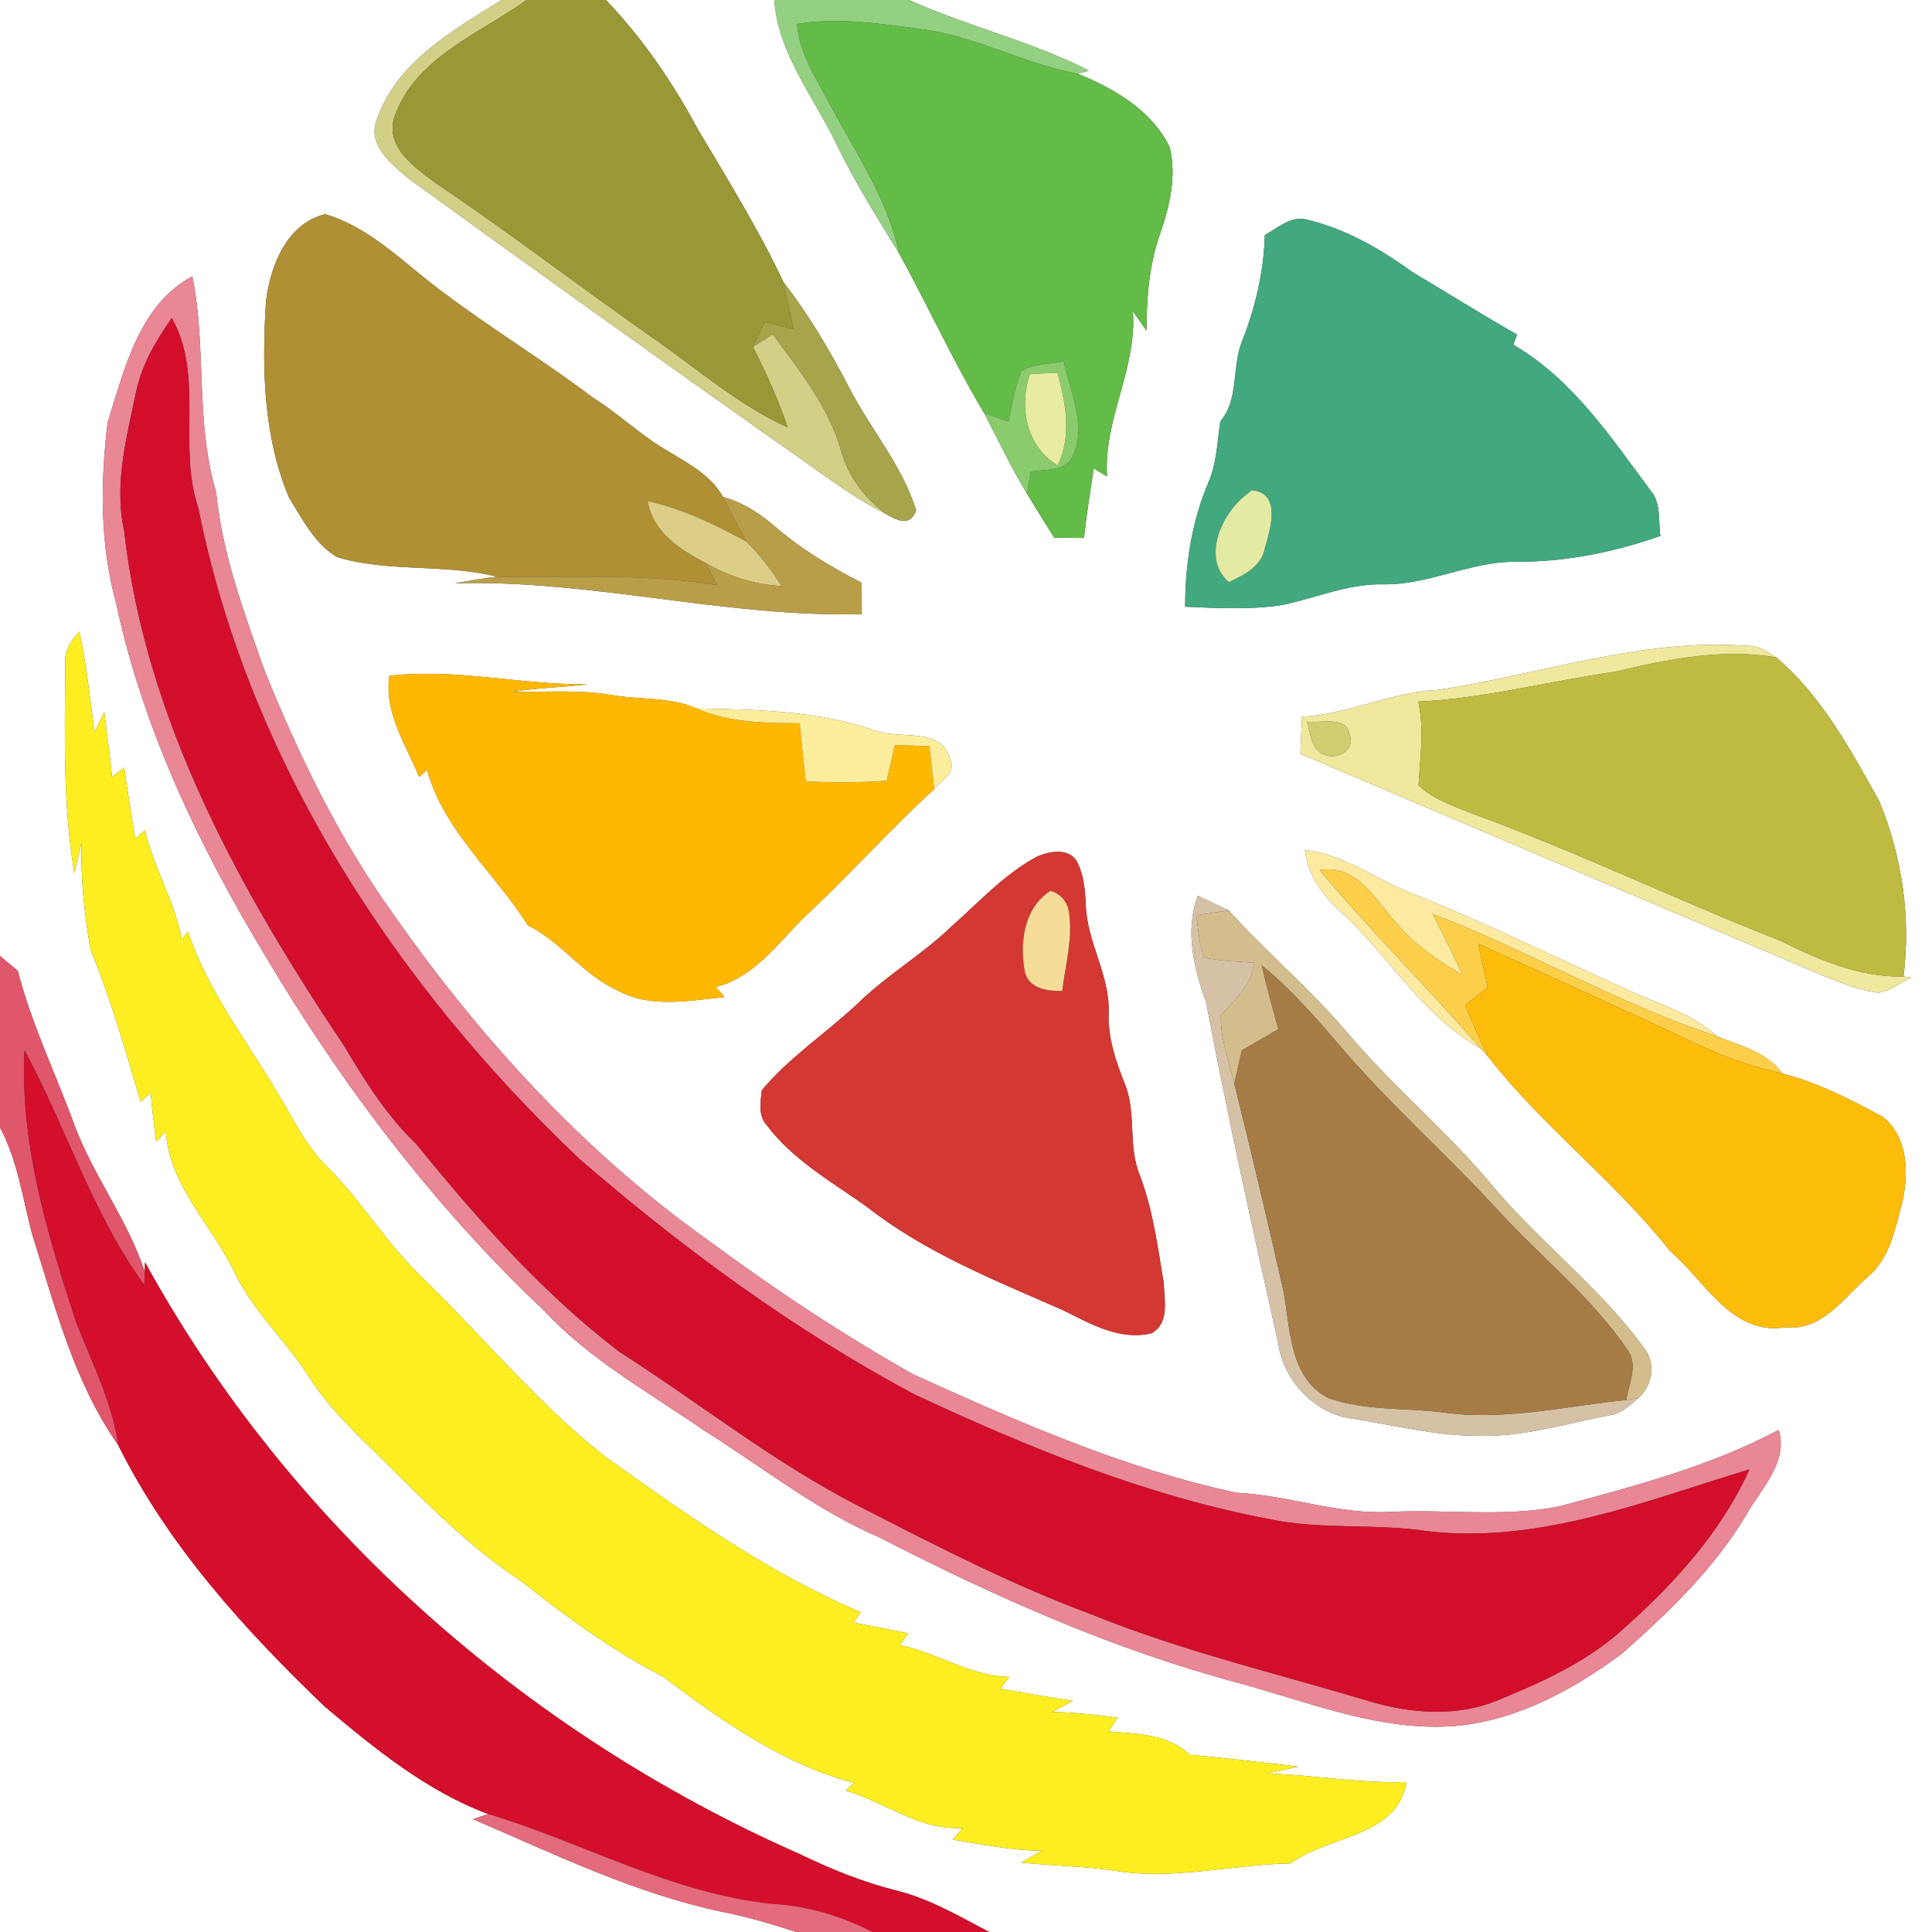 <?xml version="1.0" encoding="UTF-8" ?>
<!DOCTYPE svg PUBLIC "-//W3C//DTD SVG 1.1//EN" "http://www.w3.org/Graphics/SVG/1.1/DTD/svg11.dtd">
<svg width="250pt" height="250pt" viewBox="0 0 250 250" version="1.1" xmlns="http://www.w3.org/2000/svg">
<rect x="0" y="0" width="250" height="250" fill="#333333" stroke="none"/>
<g id="#ffffffff">
<path fill="#ffffff" opacity="1.00" d=" M 0.00 0.00 L 64.91 0.00 C 58.55 3.97 51.19 8.09 48.69 15.67 C 47.59 18.87 50.74 21.29 52.87 23.11 C 68.53 34.47 84.27 45.72 100.06 56.88 C 104.90 60.14 109.43 63.88 114.66 66.52 C 116.10 67.39 117.79 68.15 118.56 66.06 C 116.75 60.23 112.64 55.52 109.88 50.16 C 107.40 45.39 104.68 40.75 101.38 36.51 C 98.16 29.67 94.18 23.25 90.32 16.76 C 87.07 10.70 83.18 4.98 78.41 0.00 L 100.19 0.00 C 100.71 7.02 105.31 12.53 108.23 18.64 C 110.61 23.54 113.49 28.17 116.35 32.80 C 120.12 39.64 123.35 46.77 127.36 53.48 C 129.18 56.95 130.83 60.51 132.88 63.86 C 134.04 65.78 135.22 67.67 136.41 69.57 C 137.69 69.58 138.98 69.59 140.27 69.61 C 140.59 66.60 141.08 63.61 141.53 60.62 C 142.10 60.96 142.67 61.31 143.25 61.65 C 142.77 54.26 147.16 47.68 146.59 40.28 C 147.18 41.11 147.76 41.94 148.35 42.78 C 148.37 38.56 148.69 34.30 150.10 30.29 C 151.35 26.71 152.28 22.83 151.36 19.05 C 149.06 14.30 144.19 11.45 139.45 9.54 C 139.82 9.44 140.56 9.24 140.92 9.14 C 133.46 5.32 125.24 3.43 117.64 0.00 L 250.00 0.00 L 250.00 250.00 L 127.99 250.00 C 124.13 247.97 120.31 245.71 116.03 244.65 C 111.65 243.55 107.45 241.84 103.38 239.87 C 68.02 224.27 37.40 197.33 18.77 163.34 C 18.76 163.65 18.74 164.26 18.73 164.57 C 16.53 157.85 12.09 152.17 9.62 145.56 C 7.21 138.91 4.06 132.51 2.31 125.63 C 1.73 125.15 0.58 124.19 0.00 123.71 L 0.00 0.00 M 34.42 38.93 C 33.88 47.50 34.03 56.41 37.42 64.44 C 39.16 67.19 40.73 70.41 43.64 72.10 C 50.38 74.10 57.53 72.91 64.33 74.63 C 62.50 74.82 60.68 75.16 58.87 75.48 C 76.53 74.98 93.85 79.92 111.52 79.47 C 111.52 78.11 111.51 76.76 111.50 75.40 C 107.64 73.43 103.90 71.20 100.59 68.39 C 98.53 66.58 96.23 65.02 93.56 64.31 C 92.04 61.57 89.18 60.03 86.59 58.47 C 83.03 56.45 80.09 53.55 76.62 51.38 C 69.03 45.65 60.76 40.86 53.44 34.75 C 50.00 31.91 46.42 28.99 42.07 27.71 C 37.08 28.97 35.02 34.35 34.42 38.93 M 163.67 30.41 C 163.54 35.17 162.44 39.82 160.69 44.23 C 159.38 47.57 160.35 51.66 157.91 54.52 C 157.52 57.19 157.44 59.96 156.35 62.47 C 154.21 67.52 153.36 73.04 153.36 78.51 C 157.53 78.69 161.74 78.92 165.88 78.30 C 170.25 77.39 174.45 75.51 179.00 75.61 C 184.82 75.71 190.14 72.71 195.94 72.69 C 202.39 72.76 208.78 71.49 214.85 69.35 C 214.56 67.39 214.98 65.14 213.61 63.51 C 208.42 56.56 203.51 49.08 195.83 44.61 C 195.98 44.17 196.14 43.73 196.30 43.29 C 191.70 40.67 187.22 37.86 182.68 35.15 C 178.55 32.15 173.99 29.55 168.98 28.39 C 166.93 27.96 165.34 29.51 163.67 30.41 M 13.93 54.65 C 12.98 62.41 12.92 70.49 15.03 78.08 C 18.51 94.35 25.79 109.55 34.35 123.73 C 44.30 140.49 56.21 156.19 70.40 169.60 C 76.28 175.92 83.89 180.12 90.92 184.98 C 98.53 189.74 105.59 195.43 113.90 198.99 C 128.76 206.63 144.13 213.48 160.32 217.79 C 168.74 220.07 177.04 223.47 185.90 223.44 C 194.79 223.45 203.01 219.10 209.97 213.91 C 215.94 208.59 221.85 202.97 225.96 196.02 C 227.88 192.60 231.42 189.29 230.17 185.02 C 221.27 189.77 211.48 192.30 201.80 194.92 C 194.63 196.35 187.26 195.28 180.01 195.63 C 173.21 196.04 166.76 193.47 160.01 193.16 C 145.42 190.03 131.69 183.96 118.14 177.83 C 108.94 172.62 100.09 166.75 91.59 160.46 C 75.51 149.04 62.06 134.24 50.79 118.15 C 43.85 108.47 38.63 97.68 34.19 86.66 C 31.55 79.17 28.75 71.66 27.97 63.69 C 25.24 54.59 26.76 44.96 24.89 35.75 C 17.98 39.46 16.11 47.76 13.93 54.65 M 8.45 85.88 C 8.38 94.92 8.12 104.03 9.62 112.99 C 9.94 111.67 10.25 110.35 10.55 109.03 C 10.43 113.68 10.93 118.34 11.72 122.92 C 14.36 129.29 16.23 135.97 18.20 142.58 C 18.64 142.18 19.07 141.79 19.50 141.40 C 19.67 143.50 19.93 145.60 20.21 147.70 C 20.63 147.27 21.04 146.85 21.45 146.43 C 21.96 153.52 27.39 158.49 30.32 164.58 C 32.72 169.64 36.97 173.43 39.94 178.12 C 42.51 182.12 45.97 185.41 49.35 188.71 C 55.06 194.38 60.72 200.19 67.49 204.63 C 73.27 209.19 79.22 213.58 85.79 216.95 C 93.33 222.60 101.24 228.28 110.50 230.70 C 110.14 231.03 109.78 231.36 109.43 231.70 C 114.55 233.18 118.94 236.88 124.55 236.53 C 124.13 237.03 123.71 237.54 123.28 238.05 C 127.11 238.66 130.92 239.45 134.81 239.49 C 133.91 239.99 133.02 240.50 132.13 241.01 C 136.08 241.43 140.07 241.47 144.01 242.03 C 151.69 243.38 159.35 241.26 167.04 241.12 C 171.87 237.47 180.80 237.81 182.00 230.59 C 175.97 230.80 170.03 229.68 164.03 229.49 C 165.34 229.19 166.64 228.89 167.96 228.59 C 163.29 228.06 158.63 227.47 153.95 227.08 C 151.15 224.33 147.09 224.38 143.45 224.04 C 143.84 223.45 144.23 222.87 144.62 222.28 C 141.82 221.89 139.00 221.58 136.18 221.53 C 137.06 221.05 137.94 220.57 138.83 220.09 C 135.70 219.61 132.58 219.07 129.46 218.52 C 129.84 218.00 130.23 217.49 130.62 216.99 C 125.54 216.89 121.29 213.86 116.43 212.88 C 116.79 212.37 117.15 211.87 117.52 211.37 C 115.17 210.86 112.81 210.39 110.45 209.96 C 110.76 209.51 111.08 209.06 111.39 208.62 C 99.47 203.57 88.85 196.02 78.36 188.53 C 69.62 181.70 62.58 173.03 54.65 165.33 C 50.03 160.93 46.76 155.36 42.24 150.88 C 39.45 148.12 37.82 144.50 35.79 141.20 C 31.75 134.45 26.85 128.08 24.31 120.54 C 24.05 120.88 23.79 121.22 23.53 121.56 C 22.59 116.62 19.89 112.28 18.75 107.40 C 18.34 107.79 17.92 108.18 17.51 108.57 C 17.02 105.49 16.49 102.41 16.08 99.32 C 15.54 99.72 15.01 100.13 14.48 100.54 C 14.26 97.72 13.81 94.93 13.50 92.13 C 13.07 93.00 12.65 93.87 12.23 94.74 C 11.63 90.40 11.23 86.02 10.26 81.73 C 9.20 82.88 8.28 84.23 8.45 85.88 M 186.01 89.28 C 179.99 89.55 174.49 92.44 168.48 92.75 C 168.40 94.34 168.33 95.94 168.27 97.54 C 190.73 107.15 213.25 116.62 235.73 126.18 C 238.11 127.09 240.49 128.17 243.05 128.45 C 244.65 128.28 245.94 127.12 247.37 126.45 L 246.31 126.36 C 247.29 118.68 246.12 110.77 243.16 103.64 C 239.44 96.99 235.76 90.08 229.85 85.07 C 228.70 84.30 227.49 83.50 226.04 83.57 C 212.41 82.53 199.32 87.31 186.01 89.28 M 50.39 87.45 C 49.68 92.27 52.52 96.31 54.24 100.55 C 54.58 100.24 54.92 99.94 55.26 99.63 C 57.47 107.57 64.05 112.97 68.30 119.73 C 72.61 121.87 75.39 126.06 79.76 128.08 C 84.04 130.52 89.13 129.48 93.76 129.02 C 93.38 128.58 93.00 128.15 92.62 127.72 C 98.02 126.35 101.04 121.40 104.94 117.87 C 110.37 112.74 115.36 107.15 120.89 102.11 C 121.89 101.03 123.80 99.95 122.92 98.19 C 121.78 93.98 116.46 95.75 113.31 94.55 C 105.87 91.97 97.94 91.81 90.15 91.68 C 86.64 90.12 82.70 90.60 79.00 89.91 C 74.78 89.23 70.50 89.56 66.25 89.54 C 69.50 88.99 72.81 88.95 76.08 88.54 C 67.48 88.66 59.02 86.44 50.39 87.45 M 168.85 110.00 C 169.22 113.38 171.30 116.06 173.76 118.24 C 179.83 123.88 184.14 131.53 191.55 135.63 C 191.80 135.91 192.32 136.46 192.57 136.74 C 199.62 145.79 208.97 152.83 216.08 161.86 C 220.63 165.71 224.05 172.86 231.04 171.75 C 235.76 172.27 238.57 167.92 241.72 165.19 C 244.51 162.85 245.20 159.14 246.09 155.81 C 247.02 151.99 246.97 147.20 243.65 144.54 C 239.50 142.28 235.23 140.10 230.63 138.91 C 228.67 136.09 225.12 135.31 222.13 134.07 C 218.96 131.12 214.71 129.96 210.87 128.20 C 201.43 123.94 192.14 119.34 182.52 115.53 C 177.94 113.72 173.89 110.50 168.85 110.00 M 134.21 110.83 C 129.92 113.14 126.61 116.80 123.00 120.00 C 119.23 123.60 114.67 126.24 110.95 129.89 C 106.90 133.69 102.16 136.79 98.58 141.07 C 98.41 142.55 98.08 144.38 99.21 145.59 C 102.59 150.09 107.56 152.89 112.07 156.08 C 119.65 162.07 128.73 165.66 137.49 169.51 C 141.07 171.27 144.87 173.54 149.03 172.51 C 151.37 171.17 150.65 168.25 150.59 166.03 C 149.80 161.28 149.18 156.46 147.44 151.94 C 145.94 148.21 147.08 144.00 145.56 140.28 C 144.38 137.30 143.32 134.24 143.46 130.99 C 143.61 126.11 140.61 121.85 140.50 117.03 C 140.41 115.15 140.25 113.23 139.38 111.53 C 138.34 109.67 135.83 110.14 134.21 110.83 M 154.98 115.91 C 153.30 120.50 154.50 125.27 156.07 129.69 C 158.86 144.50 162.14 159.20 165.42 173.90 C 166.11 178.70 170.20 183.03 175.08 183.58 C 180.36 184.42 185.60 185.76 190.98 185.79 C 196.91 186.02 202.63 184.22 208.40 183.11 C 209.86 182.91 210.91 181.82 211.99 180.92 C 213.91 179.26 214.32 176.31 212.66 174.32 C 207.08 166.67 199.42 160.88 193.33 153.68 C 187.46 146.57 180.30 140.67 174.35 133.64 C 169.60 128.01 163.92 123.28 159.01 117.81 C 157.67 117.17 156.33 116.54 154.98 115.91 Z" />
<path fill="#ffffff" opacity="1.00" d=" M 0.00 145.89 C 2.29 150.20 2.92 155.05 4.16 159.70 C 7.13 169.07 9.56 178.84 15.30 187.00 C 21.75 200.00 31.69 210.94 42.10 220.90 C 48.52 226.28 55.24 231.79 63.17 234.73 C 62.68 234.90 61.69 235.23 61.20 235.40 C 71.68 239.89 82.02 244.95 93.25 247.35 C 96.57 247.99 99.81 248.95 103.03 250.00 L 0.00 250.00 L 0.00 145.89 Z" />
</g>
<g id="#d2cf87ff">
<path fill="#d2cf87" opacity="1.00" d=" M 64.91 0.00 L 68.13 0.00 C 61.99 4.45 53.68 7.42 51.01 15.21 C 49.85 19.06 53.69 21.68 56.34 23.66 C 65.86 30.06 74.97 37.06 84.37 43.65 C 90.14 47.64 95.47 52.37 101.92 55.30 C 100.70 51.71 99.14 48.25 97.43 44.88 C 98.28 44.33 99.14 43.79 100.00 43.25 C 103.42 47.93 107.19 52.55 108.81 58.24 C 109.71 61.62 111.89 64.44 114.66 66.52 C 109.43 63.88 104.90 60.14 100.06 56.88 C 84.27 45.72 68.53 34.47 52.87 23.11 C 50.74 21.29 47.59 18.87 48.69 15.67 C 51.19 8.09 58.55 3.97 64.91 0.00 Z" />
</g>
<g id="#999836ff">
<path fill="#999836" opacity="1.00" d=" M 68.13 0.00 L 78.41 0.00 C 83.18 4.98 87.07 10.70 90.32 16.76 C 94.18 23.25 98.16 29.67 101.38 36.51 C 101.85 38.53 102.25 40.56 102.69 42.59 C 101.46 42.28 100.23 41.98 99.00 41.67 C 98.47 42.74 97.95 43.81 97.43 44.88 C 99.14 48.25 100.70 51.71 101.92 55.30 C 95.47 52.37 90.14 47.64 84.37 43.65 C 74.97 37.06 65.86 30.06 56.34 23.66 C 53.69 21.68 49.85 19.06 51.01 15.21 C 53.68 7.42 61.99 4.45 68.13 0.00 Z" />
</g>
<g id="#94d081ff">
<path fill="#94d081" opacity="1.00" d=" M 100.19 0.00 L 117.64 0.00 C 125.24 3.43 133.46 5.32 140.92 9.14 C 140.56 9.24 139.82 9.44 139.45 9.54 C 132.47 8.27 126.16 4.61 119.08 3.76 C 113.81 3.05 108.43 2.21 103.13 3.11 C 103.43 6.95 105.66 10.21 107.41 13.53 C 110.73 19.79 114.88 25.75 116.35 32.80 C 113.49 28.17 110.61 23.54 108.23 18.64 C 105.31 12.53 100.71 7.02 100.19 0.00 Z" />
</g>
<g id="#63bb48ff">
<path fill="#63bb48" opacity="1.00" d=" M 103.13 3.11 C 108.43 2.21 113.81 3.05 119.08 3.76 C 126.16 4.61 132.47 8.27 139.45 9.54 C 144.19 11.45 149.06 14.30 151.36 19.05 C 152.28 22.83 151.35 26.71 150.10 30.29 C 148.69 34.30 148.37 38.56 148.35 42.78 C 147.76 41.94 147.18 41.11 146.59 40.28 C 147.16 47.68 142.77 54.26 143.25 61.65 C 142.67 61.31 142.10 60.96 141.53 60.62 C 141.08 63.61 140.59 66.60 140.27 69.61 C 138.98 69.59 137.69 69.58 136.41 69.57 C 135.22 67.67 134.04 65.78 132.88 63.86 C 133.04 62.92 133.21 61.97 133.37 61.03 C 135.34 60.67 138.14 61.12 138.93 58.73 C 140.56 54.80 138.45 50.64 137.64 46.77 C 135.81 47.12 133.80 47.05 132.16 48.03 C 131.30 50.10 130.95 52.34 130.49 54.54 C 129.45 54.18 128.40 53.83 127.36 53.48 C 123.35 46.77 120.12 39.64 116.35 32.80 C 114.88 25.75 110.73 19.79 107.41 13.53 C 105.66 10.21 103.43 6.95 103.13 3.11 Z" />
</g>
<g id="#af9034ff">
<path fill="#af9034" opacity="1.00" d=" M 34.42 38.93 C 35.02 34.35 37.08 28.97 42.07 27.71 C 46.42 28.99 50.00 31.91 53.44 34.75 C 60.76 40.86 69.03 45.65 76.62 51.38 C 80.09 53.55 83.03 56.45 86.59 58.47 C 89.18 60.03 92.04 61.57 93.56 64.31 C 94.59 66.23 95.50 68.23 96.62 70.10 C 92.55 67.91 88.36 65.83 83.81 64.85 C 84.50 68.88 87.96 71.09 91.29 72.84 C 91.80 73.80 92.30 74.76 92.81 75.72 C 83.39 74.16 73.83 74.78 64.33 74.63 C 57.53 72.91 50.38 74.10 43.64 72.10 C 40.73 70.41 39.16 67.19 37.42 64.44 C 34.03 56.41 33.88 47.50 34.42 38.93 Z" />
</g>
<g id="#42a87eff">
<path fill="#42a87e" opacity="1.00" d=" M 163.67 30.41 C 165.34 29.51 166.93 27.96 168.98 28.39 C 173.99 29.55 178.55 32.15 182.68 35.15 C 187.22 37.86 191.70 40.67 196.30 43.29 C 196.14 43.73 195.98 44.17 195.83 44.61 C 203.51 49.08 208.42 56.56 213.61 63.51 C 214.98 65.14 214.56 67.39 214.85 69.35 C 208.78 71.49 202.39 72.76 195.94 72.69 C 190.14 72.71 184.82 75.71 179.00 75.61 C 174.45 75.51 170.25 77.39 165.88 78.30 C 161.74 78.92 157.53 78.69 153.36 78.51 C 153.36 73.04 154.21 67.52 156.35 62.47 C 157.44 59.96 157.52 57.19 157.91 54.52 C 160.35 51.66 159.38 47.57 160.69 44.23 C 162.44 39.82 163.54 35.17 163.67 30.41 M 161.26 64.01 C 158.06 66.48 155.46 72.23 159.00 75.32 C 160.98 74.43 163.28 73.26 163.68 70.88 C 164.39 68.43 165.83 63.76 161.98 63.45 L 161.26 64.01 Z" />
</g>
<g id="#e98795ff">
<path fill="#e98795" opacity="1.00" d=" M 13.93 54.65 C 16.11 47.76 17.98 39.46 24.89 35.75 C 26.76 44.96 25.24 54.59 27.97 63.69 C 28.75 71.66 31.55 79.17 34.19 86.66 C 38.63 97.68 43.85 108.47 50.79 118.15 C 62.06 134.24 75.51 149.04 91.59 160.46 C 100.09 166.75 108.94 172.62 118.14 177.83 C 131.69 183.96 145.42 190.03 160.01 193.16 C 166.76 193.47 173.21 196.04 180.01 195.63 C 187.26 195.28 194.63 196.35 201.80 194.92 C 211.48 192.30 221.27 189.77 230.17 185.02 C 231.42 189.29 227.88 192.60 225.96 196.02 C 221.85 202.97 215.94 208.59 209.97 213.91 C 203.01 219.10 194.79 223.45 185.90 223.44 C 177.04 223.47 168.74 220.07 160.32 217.79 C 144.13 213.48 128.76 206.63 113.90 198.99 C 105.59 195.43 98.53 189.74 90.92 184.98 C 83.89 180.12 76.28 175.92 70.40 169.60 C 56.21 156.19 44.30 140.49 34.35 123.73 C 25.79 109.55 18.51 94.35 15.03 78.08 C 12.92 70.49 12.98 62.41 13.93 54.65 M 17.58 50.85 C 16.37 56.69 14.74 62.69 16.06 68.66 C 18.81 93.16 31.06 115.26 44.58 135.41 C 47.25 139.93 50.07 144.40 53.89 148.06 C 61.77 157.77 70.15 167.28 80.13 174.91 C 90.52 181.54 100.20 189.31 111.21 194.93 C 121.03 199.97 130.85 205.05 141.22 208.89 C 152.83 213.61 165.05 216.50 177.04 220.09 C 182.48 221.75 188.58 222.23 193.93 219.96 C 199.38 217.72 204.87 215.26 209.38 211.37 C 216.23 205.38 222.60 198.52 226.37 190.14 C 212.89 194.24 199.18 199.79 184.80 198.15 C 177.95 197.09 170.93 198.01 164.12 196.55 C 148.19 193.52 133.07 187.31 118.43 180.49 C 102.77 172.14 88.39 161.57 74.99 149.98 C 51.08 127.33 32.13 98.32 25.65 65.68 C 22.94 57.71 26.47 48.69 22.23 41.15 C 20.16 44.10 18.29 47.28 17.58 50.85 Z" />
</g>
<g id="#a6a54cff">
<path fill="#a6a54c" opacity="1.00" d=" M 101.38 36.51 C 104.68 40.75 107.40 45.39 109.88 50.16 C 112.64 55.52 116.75 60.23 118.56 66.06 C 117.79 68.15 116.10 67.39 114.66 66.52 C 111.89 64.44 109.71 61.62 108.81 58.24 C 107.19 52.55 103.42 47.93 100.00 43.25 C 99.14 43.79 98.28 44.33 97.43 44.88 C 97.95 43.81 98.47 42.74 99.00 41.67 C 100.23 41.98 101.46 42.28 102.69 42.59 C 102.25 40.56 101.85 38.53 101.38 36.51 Z" />
</g>
<g id="#d30e2aff">
<path fill="#d30e2a" opacity="1.00" d=" M 17.58 50.85 C 18.29 47.28 20.16 44.10 22.23 41.15 C 26.47 48.69 22.94 57.71 25.65 65.68 C 32.13 98.32 51.08 127.33 74.99 149.98 C 88.39 161.57 102.77 172.14 118.43 180.49 C 133.07 187.31 148.19 193.52 164.12 196.55 C 170.93 198.01 177.95 197.09 184.80 198.15 C 199.18 199.79 212.89 194.24 226.37 190.14 C 222.60 198.52 216.23 205.38 209.38 211.37 C 204.87 215.26 199.38 217.72 193.93 219.96 C 188.58 222.23 182.48 221.75 177.04 220.09 C 165.05 216.50 152.83 213.61 141.22 208.89 C 130.85 205.05 121.03 199.97 111.21 194.93 C 100.20 189.31 90.52 181.54 80.13 174.91 C 70.15 167.28 61.77 157.77 53.89 148.06 C 50.07 144.40 47.25 139.93 44.58 135.41 C 31.06 115.26 18.81 93.16 16.06 68.66 C 14.74 62.69 16.37 56.69 17.58 50.85 Z" />
</g>
<g id="#8acb6eff">
<path fill="#8acb6e" opacity="1.00" d=" M 132.16 48.03 C 133.80 47.05 135.81 47.12 137.64 46.77 C 138.45 50.64 140.56 54.80 138.93 58.73 C 138.14 61.12 135.34 60.67 133.37 61.03 C 133.21 61.97 133.04 62.92 132.88 63.86 C 130.83 60.51 129.18 56.95 127.36 53.48 C 128.40 53.83 129.45 54.18 130.49 54.54 C 130.95 52.34 131.30 50.10 132.16 48.03 M 133.27 48.40 C 131.85 52.73 132.77 57.71 136.86 60.22 C 138.72 56.36 137.91 52.17 136.83 48.23 C 135.64 48.29 134.45 48.34 133.27 48.40 Z" />
</g>
<g id="#e8eca0ff">
<path fill="#e8eca0" opacity="1.00" d=" M 133.27 48.40 C 134.45 48.34 135.64 48.29 136.83 48.23 C 137.91 52.17 138.72 56.36 136.86 60.22 C 132.77 57.71 131.85 52.73 133.27 48.40 Z" />
</g>
<g id="#e3eaa4ff">
<path fill="#e3eaa4" opacity="1.00" d=" M 161.26 64.01 L 161.98 63.45 C 165.83 63.76 164.39 68.43 163.68 70.88 C 163.28 73.26 160.98 74.43 159.00 75.32 C 155.46 72.23 158.06 66.48 161.26 64.01 Z" />
</g>
<g id="#ddce87ff">
<path fill="#ddce87" opacity="1.00" d=" M 83.81 64.85 C 88.36 65.83 92.55 67.91 96.62 70.10 C 98.34 71.83 99.86 73.76 101.14 75.84 C 97.66 75.65 94.29 74.61 91.29 72.84 C 87.96 71.09 84.50 68.88 83.81 64.85 Z" />
</g>
<g id="#b99e4aff">
<path fill="#b99e4a" opacity="1.00" d=" M 93.56 64.31 C 96.23 65.02 98.53 66.58 100.59 68.39 C 103.90 71.20 107.64 73.43 111.50 75.40 C 111.51 76.76 111.52 78.11 111.52 79.47 C 93.85 79.92 76.53 74.98 58.87 75.48 C 60.68 75.16 62.50 74.82 64.33 74.63 C 73.83 74.78 83.39 74.16 92.81 75.72 C 92.30 74.76 91.80 73.80 91.29 72.84 C 94.29 74.61 97.66 75.65 101.14 75.84 C 99.86 73.76 98.34 71.83 96.62 70.10 C 95.50 68.23 94.59 66.23 93.56 64.31 Z" />
</g>
<g id="#fcee21ff">
<path fill="#fcee21" opacity="1.00" d=" M 8.45 85.88 C 8.28 84.23 9.20 82.88 10.26 81.73 C 11.23 86.02 11.63 90.40 12.23 94.74 C 12.65 93.87 13.07 93.00 13.50 92.13 C 13.81 94.93 14.26 97.72 14.48 100.54 C 15.01 100.13 15.54 99.72 16.08 99.32 C 16.49 102.41 17.02 105.49 17.51 108.57 C 17.92 108.18 18.34 107.79 18.75 107.40 C 19.89 112.28 22.59 116.62 23.53 121.56 C 23.79 121.22 24.05 120.88 24.31 120.54 C 26.85 128.08 31.75 134.45 35.79 141.20 C 37.82 144.50 39.45 148.12 42.24 150.88 C 46.76 155.36 50.03 160.93 54.65 165.33 C 62.58 173.03 69.62 181.70 78.36 188.53 C 88.85 196.02 99.47 203.57 111.39 208.62 C 111.08 209.06 110.76 209.51 110.45 209.96 C 112.81 210.39 115.17 210.86 117.52 211.37 C 117.15 211.87 116.79 212.37 116.43 212.88 C 121.29 213.86 125.54 216.89 130.62 216.99 C 130.23 217.49 129.84 218.00 129.46 218.52 C 132.58 219.07 135.70 219.61 138.83 220.09 C 137.94 220.57 137.06 221.05 136.18 221.53 C 139.00 221.58 141.82 221.89 144.62 222.28 C 144.23 222.87 143.84 223.45 143.45 224.04 C 147.09 224.38 151.15 224.33 153.95 227.08 C 158.63 227.47 163.29 228.06 167.96 228.59 C 166.64 228.89 165.34 229.19 164.03 229.49 C 170.03 229.68 175.97 230.80 182.00 230.59 C 180.80 237.81 171.87 237.47 167.04 241.12 C 159.35 241.26 151.69 243.38 144.01 242.03 C 140.07 241.47 136.08 241.43 132.13 241.01 C 133.02 240.50 133.91 239.99 134.81 239.49 C 130.92 239.45 127.11 238.66 123.28 238.05 C 123.71 237.54 124.13 237.03 124.55 236.53 C 118.94 236.88 114.55 233.18 109.43 231.70 C 109.78 231.36 110.14 231.03 110.50 230.70 C 101.24 228.28 93.33 222.60 85.79 216.95 C 79.22 213.58 73.27 209.19 67.49 204.63 C 60.72 200.19 55.06 194.38 49.35 188.71 C 45.97 185.41 42.51 182.12 39.94 178.12 C 36.97 173.43 32.72 169.64 30.32 164.58 C 27.39 158.49 21.96 153.52 21.45 146.43 C 21.04 146.85 20.63 147.27 20.21 147.70 C 19.93 145.60 19.67 143.50 19.50 141.40 C 19.07 141.79 18.64 142.18 18.20 142.58 C 16.23 135.97 14.36 129.29 11.72 122.92 C 10.93 118.34 10.43 113.68 10.55 109.03 C 10.25 110.35 9.94 111.67 9.62 112.99 C 8.12 104.03 8.38 94.92 8.45 85.88 Z" />
</g>
<g id="#efe89dff">
<path fill="#efe89d" opacity="1.00" d=" M 186.01 89.28 C 199.32 87.31 212.41 82.53 226.04 83.57 C 227.49 83.50 228.70 84.30 229.85 85.07 C 222.83 83.86 215.83 85.31 209.01 86.92 C 200.50 88.13 192.14 90.39 183.53 90.79 C 184.32 94.38 183.77 98.01 183.56 101.61 C 185.50 103.48 188.15 104.30 190.58 105.30 C 204.05 110.21 216.96 116.46 230.29 121.69 C 235.32 124.18 240.57 126.47 246.31 126.36 L 247.37 126.45 C 245.94 127.12 244.65 128.28 243.05 128.45 C 240.49 128.17 238.11 127.09 235.73 126.18 C 213.25 116.62 190.73 107.15 168.27 97.54 C 168.33 95.94 168.40 94.34 168.48 92.75 C 174.49 92.44 179.99 89.55 186.01 89.28 M 169.11 93.37 C 169.63 94.88 169.61 97.00 171.37 97.65 C 172.99 98.38 175.36 97.11 174.67 95.17 C 174.35 92.52 170.92 93.63 169.11 93.37 Z" />
</g>
<g id="#bfba41ff">
<path fill="#bfba41" opacity="1.00" d=" M 209.01 86.92 C 215.83 85.31 222.83 83.86 229.85 85.07 C 235.76 90.08 239.44 96.99 243.16 103.64 C 246.12 110.77 247.29 118.68 246.31 126.36 C 240.57 126.47 235.32 124.18 230.29 121.69 C 216.96 116.46 204.05 110.21 190.58 105.30 C 188.15 104.30 185.50 103.48 183.56 101.61 C 183.77 98.01 184.32 94.38 183.53 90.79 C 192.14 90.39 200.50 88.13 209.01 86.92 Z" />
</g>
<g id="#feb802ff">
<path fill="#feb802" opacity="1.00" d=" M 50.39 87.45 C 59.02 86.44 67.48 88.66 76.08 88.54 C 72.81 88.95 69.50 88.99 66.25 89.54 C 70.50 89.56 74.78 89.23 79.00 89.91 C 82.70 90.60 86.64 90.12 90.15 91.68 C 94.35 93.53 98.98 93.56 103.48 93.59 C 103.73 96.09 103.99 98.60 104.26 101.10 C 107.75 101.29 111.25 101.27 114.73 101.03 C 115.09 99.48 115.45 97.94 115.80 96.40 C 117.29 96.45 118.78 96.51 120.27 96.56 C 120.47 98.41 120.67 100.26 120.89 102.11 C 115.36 107.15 110.37 112.74 104.94 117.87 C 101.04 121.40 98.02 126.35 92.62 127.72 C 93.00 128.15 93.38 128.58 93.76 129.02 C 89.13 129.48 84.04 130.52 79.76 128.08 C 75.39 126.06 72.61 121.87 68.30 119.73 C 64.05 112.97 57.47 107.57 55.26 99.63 C 54.92 99.94 54.58 100.24 54.24 100.55 C 52.52 96.31 49.68 92.27 50.39 87.45 Z" />
</g>
<g id="#fbed9cff">
<path fill="#fbed9c" opacity="1.00" d=" M 90.15 91.68 C 97.94 91.81 105.87 91.97 113.31 94.55 C 116.46 95.75 121.78 93.98 122.92 98.19 C 123.80 99.95 121.89 101.03 120.89 102.11 C 120.67 100.26 120.47 98.41 120.27 96.56 C 118.78 96.51 117.29 96.45 115.80 96.40 C 115.45 97.94 115.09 99.48 114.73 101.03 C 111.25 101.27 107.75 101.29 104.26 101.10 C 103.99 98.60 103.73 96.09 103.48 93.59 C 98.98 93.56 94.35 93.53 90.15 91.68 Z" />
</g>
<g id="#d1cd70ff">
<path fill="#d1cd70" opacity="1.00" d=" M 169.11 93.37 C 170.92 93.63 174.35 92.52 174.67 95.17 C 175.36 97.11 172.99 98.38 171.37 97.65 C 169.61 97.00 169.63 94.88 169.11 93.37 Z" />
</g>
<g id="#fbeaa0ff">
<path fill="#fbeaa0" opacity="1.00" d=" M 168.85 110.00 C 173.89 110.50 177.94 113.72 182.52 115.53 C 192.14 119.34 201.43 123.94 210.87 128.20 C 214.71 129.96 218.96 131.12 222.13 134.07 C 209.42 129.90 197.83 123.02 185.36 118.25 C 186.70 120.86 188.02 123.48 189.25 126.15 C 186.07 124.32 182.99 122.23 180.65 119.37 C 177.91 116.41 175.54 111.72 170.75 112.60 C 177.39 120.53 184.78 127.81 191.55 135.63 C 184.14 131.53 179.83 123.88 173.76 118.24 C 171.30 116.06 169.22 113.38 168.85 110.00 Z" />
</g>
<g id="#d43833ff">
<path fill="#d43833" opacity="1.00" d=" M 134.21 110.83 C 135.83 110.14 138.34 109.67 139.38 111.53 C 140.25 113.23 140.41 115.15 140.50 117.03 C 140.61 121.85 143.61 126.11 143.46 130.99 C 143.32 134.24 144.38 137.30 145.56 140.28 C 147.08 144.00 145.94 148.21 147.44 151.94 C 149.18 156.46 149.80 161.28 150.59 166.03 C 150.65 168.25 151.37 171.17 149.03 172.51 C 144.87 173.54 141.07 171.27 137.49 169.51 C 128.73 165.66 119.65 162.07 112.07 156.08 C 107.56 152.89 102.59 150.09 99.21 145.59 C 98.08 144.38 98.41 142.55 98.58 141.07 C 102.16 136.79 106.90 133.69 110.95 129.89 C 114.67 126.24 119.23 123.60 123.00 120.00 C 126.61 116.80 129.92 113.14 134.21 110.83 M 132.66 125.93 C 133.32 128.00 135.59 128.25 137.44 128.23 C 137.87 124.85 138.83 121.44 138.32 118.01 C 138.08 116.63 137.29 115.72 135.95 115.27 C 132.42 117.50 131.90 122.18 132.66 125.93 Z" />
</g>
<g id="#fccf4bff">
<path fill="#fccf4b" opacity="1.00" d=" M 170.75 112.60 C 175.54 111.72 177.91 116.41 180.65 119.37 C 182.99 122.23 186.07 124.32 189.25 126.15 C 188.02 123.48 186.70 120.86 185.36 118.25 C 197.83 123.02 209.42 129.90 222.13 134.07 C 225.12 135.31 228.67 136.09 230.63 138.91 C 226.93 138.06 223.30 136.87 219.87 135.23 C 210.39 130.73 200.81 126.46 191.27 122.12 C 191.68 124.00 192.09 125.88 192.50 127.76 C 191.52 128.55 190.54 129.33 189.57 130.12 C 190.55 132.33 191.50 134.56 192.57 136.74 C 192.32 136.46 191.80 135.91 191.55 135.63 C 184.78 127.81 177.39 120.53 170.75 112.60 Z" />
</g>
<g id="#f5dd99ff">
<path fill="#f5dd99" opacity="1.00" d=" M 132.66 125.93 C 131.90 122.18 132.42 117.50 135.95 115.27 C 137.29 115.72 138.08 116.63 138.32 118.01 C 138.83 121.44 137.87 124.85 137.44 128.23 C 135.59 128.25 133.32 128.00 132.66 125.93 Z" />
</g>
<g id="#d5c2a6ff">
<path fill="#d5c2a6" opacity="1.00" d=" M 154.98 115.91 C 156.33 116.54 157.67 117.17 159.01 117.81 C 157.60 118.02 156.19 118.22 154.79 118.43 C 155.04 120.26 155.18 122.14 155.79 123.90 C 157.90 124.38 160.08 124.40 162.23 124.58 C 162.07 127.52 159.72 129.31 157.98 131.39 C 157.90 134.43 159.03 137.33 159.73 140.26 C 161.94 149.14 164.04 158.05 166.06 166.97 C 166.99 171.83 166.79 178.28 171.88 180.90 C 176.61 182.58 181.76 182.14 186.68 182.76 C 194.64 183.90 202.54 181.95 210.43 181.16 C 210.82 181.10 211.60 180.98 211.99 180.92 C 210.91 181.82 209.86 182.91 208.40 183.11 C 202.63 184.22 196.91 186.02 190.98 185.79 C 185.60 185.76 180.36 184.42 175.08 183.58 C 170.20 183.03 166.11 178.70 165.42 173.90 C 162.14 159.20 158.86 144.50 156.07 129.69 C 154.50 125.27 153.30 120.50 154.98 115.91 Z" />
</g>
<g id="#d3bd8cff">
<path fill="#d3bd8c" opacity="1.00" d=" M 154.79 118.43 C 156.19 118.22 157.60 118.02 159.01 117.81 C 163.92 123.28 169.60 128.01 174.35 133.64 C 180.30 140.67 187.46 146.57 193.33 153.68 C 199.42 160.88 207.08 166.67 212.66 174.32 C 214.32 176.31 213.91 179.26 211.99 180.92 C 211.60 180.98 210.82 181.10 210.43 181.16 C 210.78 178.99 212.07 176.50 210.49 174.52 C 205.93 167.87 199.52 162.79 194.09 156.88 C 187.41 149.57 179.94 143.01 173.50 135.47 C 170.31 131.74 167.07 128.02 163.26 124.90 C 163.91 127.68 164.64 130.43 165.43 133.17 C 163.86 134.10 162.29 135.01 160.71 135.90 C 160.37 137.35 160.02 138.80 159.73 140.26 C 159.03 137.33 157.90 134.43 157.98 131.39 C 159.72 129.31 162.07 127.52 162.23 124.58 C 160.08 124.40 157.90 124.38 155.79 123.90 C 155.18 122.14 155.04 120.26 154.79 118.43 Z" />
</g>
<g id="#fcbd0aff">
<path fill="#fcbd0a" opacity="1.00" d=" M 191.27 122.12 C 200.81 126.46 210.39 130.73 219.87 135.23 C 223.30 136.87 226.93 138.06 230.63 138.91 C 235.23 140.10 239.50 142.28 243.65 144.54 C 246.97 147.20 247.02 151.99 246.09 155.81 C 245.20 159.14 244.51 162.85 241.72 165.19 C 238.57 167.92 235.76 172.27 231.04 171.75 C 224.05 172.86 220.63 165.71 216.08 161.86 C 208.97 152.83 199.62 145.79 192.57 136.74 C 191.50 134.56 190.55 132.33 189.57 130.12 C 190.54 129.33 191.52 128.55 192.50 127.76 C 192.09 125.88 191.68 124.00 191.27 122.12 Z" />
</g>
<g id="#e0576bff">
<path fill="#e0576b" opacity="1.00" d=" M 0.00 123.71 C 0.58 124.19 1.73 125.15 2.31 125.63 C 4.06 132.51 7.21 138.91 9.62 145.56 C 12.09 152.17 16.53 157.85 18.73 164.57 C 18.71 165.00 18.69 165.85 18.67 166.28 C 11.94 157.01 8.56 145.90 3.17 135.89 C 2.57 148.02 6.14 159.73 9.86 171.12 C 11.91 176.33 14.50 181.39 15.30 187.00 C 9.56 178.84 7.13 169.07 4.16 159.70 C 2.92 155.05 2.29 150.20 0.00 145.89 L 0.00 123.71 Z" />
</g>
<g id="#a57c45ff">
<path fill="#a57c45" opacity="1.00" d=" M 163.26 124.90 C 167.07 128.02 170.31 131.74 173.50 135.47 C 179.94 143.01 187.41 149.57 194.09 156.88 C 199.52 162.79 205.93 167.87 210.49 174.52 C 212.07 176.50 210.78 178.99 210.43 181.16 C 202.54 181.95 194.64 183.90 186.68 182.76 C 181.76 182.14 176.61 182.58 171.88 180.90 C 166.79 178.28 166.99 171.83 166.06 166.97 C 164.04 158.05 161.94 149.14 159.73 140.26 C 160.02 138.80 160.37 137.35 160.71 135.90 C 162.29 135.01 163.86 134.10 165.43 133.17 C 164.64 130.43 163.91 127.68 163.26 124.90 Z" />
</g>
<g id="#d30f2bff">
<path fill="#d30f2b" opacity="1.00" d=" M 3.17 135.89 C 8.56 145.90 11.94 157.01 18.67 166.28 C 18.69 165.85 18.71 165.00 18.73 164.57 C 18.74 164.26 18.76 163.65 18.77 163.34 C 37.40 197.33 68.02 224.27 103.38 239.87 C 107.45 241.84 111.65 243.55 116.03 244.65 C 120.31 245.71 124.13 247.97 127.99 250.00 L 112.87 250.00 C 108.84 247.92 104.46 246.62 99.92 246.36 C 86.95 245.04 75.46 238.44 63.17 234.73 C 55.24 231.79 48.52 226.28 42.10 220.90 C 31.69 210.94 21.75 200.00 15.30 187.00 C 14.50 181.39 11.91 176.33 9.86 171.12 C 6.14 159.73 2.57 148.02 3.17 135.89 Z" />
</g>
<g id="#e46b7cff">
<path fill="#e46b7c" opacity="1.00" d=" M 61.20 235.40 C 61.69 235.23 62.68 234.90 63.17 234.73 C 75.46 238.44 86.95 245.04 99.92 246.36 C 104.46 246.62 108.84 247.92 112.87 250.00 L 103.03 250.00 C 99.81 248.95 96.57 247.99 93.25 247.35 C 82.02 244.95 71.68 239.89 61.20 235.40 Z" />
</g>
</svg>
